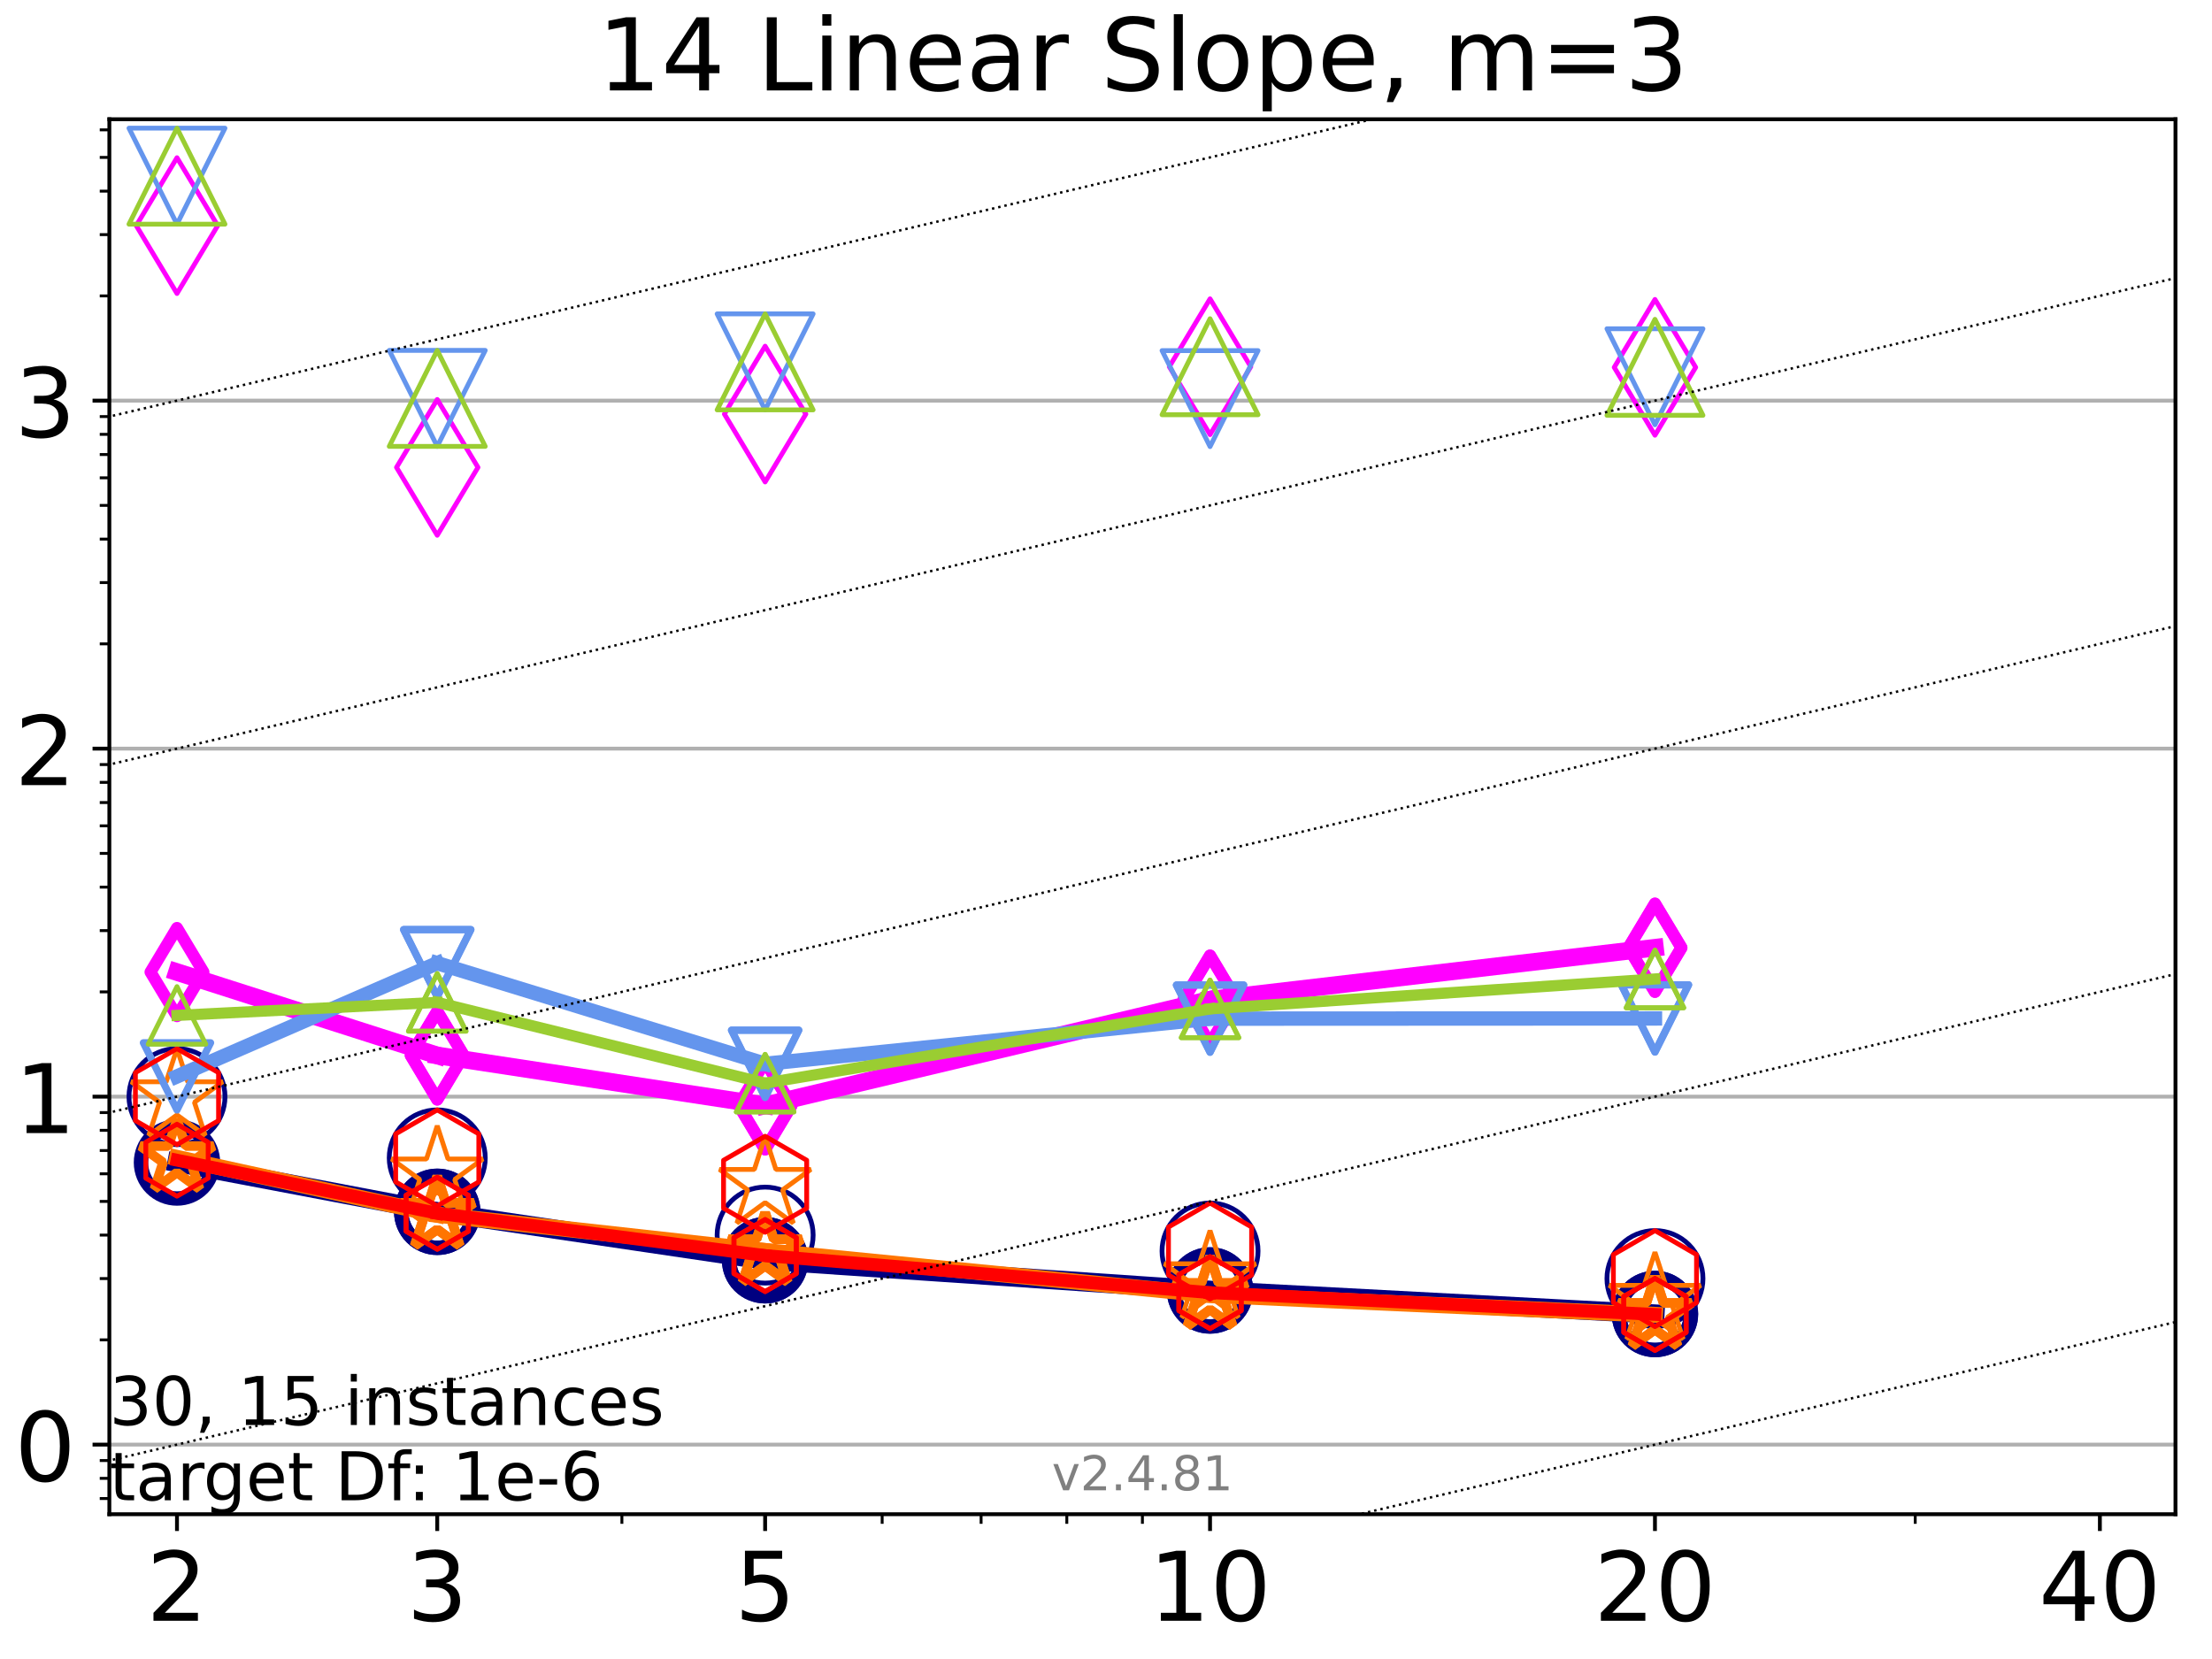 <?xml version="1.0" encoding="utf-8" standalone="no"?>
<!DOCTYPE svg PUBLIC "-//W3C//DTD SVG 1.1//EN"
  "http://www.w3.org/Graphics/SVG/1.1/DTD/svg11.dtd">
<!-- Created with matplotlib (https://matplotlib.org/) -->
<svg height="345.6pt" version="1.1" viewBox="0 0 460.8 345.6" width="460.8pt" xmlns="http://www.w3.org/2000/svg" xmlns:xlink="http://www.w3.org/1999/xlink">
 <defs>
  <style type="text/css">*{stroke-linecap:butt;stroke-linejoin:round;}</style>
 </defs>
 <g id="figure_1">
  <g id="patch_1">
   <path d="M 0 345.6 
L 460.8 345.6 
L 460.8 0 
L 0 0 
z
" style="fill:#ffffff;"/>
  </g>
  <g id="axes_1">
   <g id="patch_2">
    <path d="M 22.78 315.44 
L 453.192 315.44 
L 453.192 24.84 
L 22.78 24.84 
z
" style="fill:#ffffff;"/>
   </g>
   <g id="matplotlib.axis_1">
    <g id="xtick_1">
     <g id="line2d_1">
      <defs>
       <path d="M 0 0 
L 0 3.5 
" id="m58d5a65398" style="stroke:#000000;stroke-width:0.8;"/>
      </defs>
      <g>
       <use style="stroke:#000000;stroke-width:0.8;" x="36.868" xlink:href="#m58d5a65398" y="315.44"/>
      </g>
     </g>
     <g id="text_1">
      <!-- 2 -->
      <g transform="translate(30.506 337.637)scale(0.2 -0.2)">
       <defs>
        <path d="M 19.188 8.297 
L 53.609 8.297 
L 53.609 0 
L 7.328 0 
L 7.328 8.297 
Q 12.938 14.109 22.625 23.891 
Q 32.328 33.688 34.812 36.531 
Q 39.547 41.844 41.422 45.531 
Q 43.312 49.219 43.312 52.781 
Q 43.312 58.594 39.234 62.25 
Q 35.156 65.922 28.609 65.922 
Q 23.969 65.922 18.812 64.312 
Q 13.672 62.703 7.812 59.422 
L 7.812 69.391 
Q 13.766 71.781 18.938 73 
Q 24.125 74.219 28.422 74.219 
Q 39.75 74.219 46.484 68.547 
Q 53.219 62.891 53.219 53.422 
Q 53.219 48.922 51.531 44.891 
Q 49.859 40.875 45.406 35.406 
Q 44.188 33.984 37.641 27.219 
Q 31.109 20.453 19.188 8.297 
z
" id="DejaVuSans-50"/>
       </defs>
       <use xlink:href="#DejaVuSans-50"/>
      </g>
     </g>
    </g>
    <g id="xtick_2">
     <g id="line2d_2">
      <g>
       <use style="stroke:#000000;stroke-width:0.8;" x="91.085" xlink:href="#m58d5a65398" y="315.44"/>
      </g>
     </g>
     <g id="text_2">
      <!-- 3 -->
      <g transform="translate(84.723 337.637)scale(0.2 -0.2)">
       <defs>
        <path d="M 40.578 39.312 
Q 47.656 37.797 51.625 33 
Q 55.609 28.219 55.609 21.188 
Q 55.609 10.406 48.188 4.484 
Q 40.766 -1.422 27.094 -1.422 
Q 22.516 -1.422 17.656 -0.516 
Q 12.797 0.391 7.625 2.203 
L 7.625 11.719 
Q 11.719 9.328 16.594 8.109 
Q 21.484 6.891 26.812 6.891 
Q 36.078 6.891 40.938 10.547 
Q 45.797 14.203 45.797 21.188 
Q 45.797 27.641 41.281 31.266 
Q 36.766 34.906 28.719 34.906 
L 20.219 34.906 
L 20.219 43.016 
L 29.109 43.016 
Q 36.375 43.016 40.234 45.922 
Q 44.094 48.828 44.094 54.297 
Q 44.094 59.906 40.109 62.906 
Q 36.141 65.922 28.719 65.922 
Q 24.656 65.922 20.016 65.031 
Q 15.375 64.156 9.812 62.312 
L 9.812 71.094 
Q 15.438 72.656 20.344 73.438 
Q 25.25 74.219 29.594 74.219 
Q 40.828 74.219 47.359 69.109 
Q 53.906 64.016 53.906 55.328 
Q 53.906 49.266 50.438 45.094 
Q 46.969 40.922 40.578 39.312 
z
" id="DejaVuSans-51"/>
       </defs>
       <use xlink:href="#DejaVuSans-51"/>
      </g>
     </g>
    </g>
    <g id="xtick_3">
     <g id="line2d_3">
      <g>
       <use style="stroke:#000000;stroke-width:0.8;" x="159.39" xlink:href="#m58d5a65398" y="315.44"/>
      </g>
     </g>
     <g id="text_3">
      <!-- 5 -->
      <g transform="translate(153.028 337.637)scale(0.2 -0.2)">
       <defs>
        <path d="M 10.797 72.906 
L 49.516 72.906 
L 49.516 64.594 
L 19.828 64.594 
L 19.828 46.734 
Q 21.969 47.469 24.109 47.828 
Q 26.266 48.188 28.422 48.188 
Q 40.625 48.188 47.75 41.5 
Q 54.891 34.812 54.891 23.391 
Q 54.891 11.625 47.562 5.094 
Q 40.234 -1.422 26.906 -1.422 
Q 22.312 -1.422 17.547 -0.641 
Q 12.797 0.141 7.719 1.703 
L 7.719 11.625 
Q 12.109 9.234 16.797 8.062 
Q 21.484 6.891 26.703 6.891 
Q 35.156 6.891 40.078 11.328 
Q 45.016 15.766 45.016 23.391 
Q 45.016 31 40.078 35.438 
Q 35.156 39.891 26.703 39.891 
Q 22.75 39.891 18.812 39.016 
Q 14.891 38.141 10.797 36.281 
z
" id="DejaVuSans-53"/>
       </defs>
       <use xlink:href="#DejaVuSans-53"/>
      </g>
     </g>
    </g>
    <g id="xtick_4">
     <g id="line2d_4">
      <g>
       <use style="stroke:#000000;stroke-width:0.8;" x="252.074" xlink:href="#m58d5a65398" y="315.44"/>
      </g>
     </g>
     <g id="text_4">
      <!-- 10 -->
      <g transform="translate(239.349 337.637)scale(0.2 -0.2)">
       <defs>
        <path d="M 12.406 8.297 
L 28.516 8.297 
L 28.516 63.922 
L 10.984 60.406 
L 10.984 69.391 
L 28.422 72.906 
L 38.281 72.906 
L 38.281 8.297 
L 54.391 8.297 
L 54.391 0 
L 12.406 0 
z
" id="DejaVuSans-49"/>
        <path d="M 31.781 66.406 
Q 24.172 66.406 20.328 58.906 
Q 16.5 51.422 16.5 36.375 
Q 16.5 21.391 20.328 13.891 
Q 24.172 6.391 31.781 6.391 
Q 39.453 6.391 43.281 13.891 
Q 47.125 21.391 47.125 36.375 
Q 47.125 51.422 43.281 58.906 
Q 39.453 66.406 31.781 66.406 
z
M 31.781 74.219 
Q 44.047 74.219 50.516 64.516 
Q 56.984 54.828 56.984 36.375 
Q 56.984 17.969 50.516 8.266 
Q 44.047 -1.422 31.781 -1.422 
Q 19.531 -1.422 13.062 8.266 
Q 6.594 17.969 6.594 36.375 
Q 6.594 54.828 13.062 64.516 
Q 19.531 74.219 31.781 74.219 
z
" id="DejaVuSans-48"/>
       </defs>
       <use xlink:href="#DejaVuSans-49"/>
       <use x="63.623" xlink:href="#DejaVuSans-48"/>
      </g>
     </g>
    </g>
    <g id="xtick_5">
     <g id="line2d_5">
      <g>
       <use style="stroke:#000000;stroke-width:0.8;" x="344.758" xlink:href="#m58d5a65398" y="315.44"/>
      </g>
     </g>
     <g id="text_5">
      <!-- 20 -->
      <g transform="translate(332.033 337.637)scale(0.2 -0.2)">
       <use xlink:href="#DejaVuSans-50"/>
       <use x="63.623" xlink:href="#DejaVuSans-48"/>
      </g>
     </g>
    </g>
    <g id="xtick_6">
     <g id="line2d_6">
      <g>
       <use style="stroke:#000000;stroke-width:0.8;" x="437.443" xlink:href="#m58d5a65398" y="315.44"/>
      </g>
     </g>
     <g id="text_6">
      <!-- 40 -->
      <g transform="translate(424.718 337.637)scale(0.2 -0.2)">
       <defs>
        <path d="M 37.797 64.312 
L 12.891 25.391 
L 37.797 25.391 
z
M 35.203 72.906 
L 47.609 72.906 
L 47.609 25.391 
L 58.016 25.391 
L 58.016 17.188 
L 47.609 17.188 
L 47.609 0 
L 37.797 0 
L 37.797 17.188 
L 4.891 17.188 
L 4.891 26.703 
z
" id="DejaVuSans-52"/>
       </defs>
       <use xlink:href="#DejaVuSans-52"/>
       <use x="63.623" xlink:href="#DejaVuSans-48"/>
      </g>
     </g>
    </g>
    <g id="xtick_7">
     <g id="line2d_7">
      <defs>
       <path d="M 0 0 
L 0 2 
" id="m2e1a6cd69a" style="stroke:#000000;stroke-width:0.6;"/>
      </defs>
      <g>
       <use style="stroke:#000000;stroke-width:0.6;" x="129.552" xlink:href="#m2e1a6cd69a" y="315.44"/>
      </g>
     </g>
    </g>
    <g id="xtick_8">
     <g id="line2d_8">
      <g>
       <use style="stroke:#000000;stroke-width:0.6;" x="183.769" xlink:href="#m2e1a6cd69a" y="315.44"/>
      </g>
     </g>
    </g>
    <g id="xtick_9">
     <g id="line2d_9">
      <g>
       <use style="stroke:#000000;stroke-width:0.6;" x="204.381" xlink:href="#m2e1a6cd69a" y="315.44"/>
      </g>
     </g>
    </g>
    <g id="xtick_10">
     <g id="line2d_10">
      <g>
       <use style="stroke:#000000;stroke-width:0.6;" x="222.237" xlink:href="#m2e1a6cd69a" y="315.44"/>
      </g>
     </g>
    </g>
    <g id="xtick_11">
     <g id="line2d_11">
      <g>
       <use style="stroke:#000000;stroke-width:0.6;" x="237.986" xlink:href="#m2e1a6cd69a" y="315.44"/>
      </g>
     </g>
    </g>
    <g id="xtick_12">
     <g id="line2d_12">
      <g>
       <use style="stroke:#000000;stroke-width:0.6;" x="398.975" xlink:href="#m2e1a6cd69a" y="315.44"/>
      </g>
     </g>
    </g>
   </g>
   <g id="matplotlib.axis_2">
    <g id="ytick_1">
     <g id="line2d_13">
      <path clip-path="url(#p4807fd99cc)" d="M 22.78 300.941 
L 453.192 300.941 
" style="fill:none;stroke:#b0b0b0;stroke-linecap:square;stroke-width:0.8;"/>
     </g>
     <g id="line2d_14">
      <defs>
       <path d="M 0 0 
L -3.5 0 
" id="m82a786c280" style="stroke:#000000;stroke-width:0.8;"/>
      </defs>
      <g>
       <use style="stroke:#000000;stroke-width:0.8;" x="22.78" xlink:href="#m82a786c280" y="300.941"/>
      </g>
     </g>
     <g id="text_7">
      <!-- 0 -->
      <g transform="translate(3.055 308.54)scale(0.2 -0.2)">
       <use xlink:href="#DejaVuSans-48"/>
      </g>
     </g>
    </g>
    <g id="ytick_2">
     <g id="line2d_15">
      <path clip-path="url(#p4807fd99cc)" d="M 22.78 228.448 
L 453.192 228.448 
" style="fill:none;stroke:#b0b0b0;stroke-linecap:square;stroke-width:0.8;"/>
     </g>
     <g id="line2d_16">
      <g>
       <use style="stroke:#000000;stroke-width:0.8;" x="22.78" xlink:href="#m82a786c280" y="228.448"/>
      </g>
     </g>
     <g id="text_8">
      <!-- 1 -->
      <g transform="translate(3.055 236.046)scale(0.2 -0.2)">
       <use xlink:href="#DejaVuSans-49"/>
      </g>
     </g>
    </g>
    <g id="ytick_3">
     <g id="line2d_17">
      <path clip-path="url(#p4807fd99cc)" d="M 22.78 155.954 
L 453.192 155.954 
" style="fill:none;stroke:#b0b0b0;stroke-linecap:square;stroke-width:0.8;"/>
     </g>
     <g id="line2d_18">
      <g>
       <use style="stroke:#000000;stroke-width:0.8;" x="22.78" xlink:href="#m82a786c280" y="155.954"/>
      </g>
     </g>
     <g id="text_9">
      <!-- 2 -->
      <g transform="translate(3.055 163.553)scale(0.2 -0.2)">
       <use xlink:href="#DejaVuSans-50"/>
      </g>
     </g>
    </g>
    <g id="ytick_4">
     <g id="line2d_19">
      <path clip-path="url(#p4807fd99cc)" d="M 22.78 83.461 
L 453.192 83.461 
" style="fill:none;stroke:#b0b0b0;stroke-linecap:square;stroke-width:0.8;"/>
     </g>
     <g id="line2d_20">
      <g>
       <use style="stroke:#000000;stroke-width:0.8;" x="22.78" xlink:href="#m82a786c280" y="83.461"/>
      </g>
     </g>
     <g id="text_10">
      <!-- 3 -->
      <g transform="translate(3.055 91.059)scale(0.2 -0.2)">
       <use xlink:href="#DejaVuSans-51"/>
      </g>
     </g>
    </g>
    <g id="ytick_5">
     <g id="line2d_21">
      <defs>
       <path d="M 0 0 
L -2 0 
" id="md94bca7beb" style="stroke:#000000;stroke-width:0.6;"/>
      </defs>
      <g>
       <use style="stroke:#000000;stroke-width:0.6;" x="22.78" xlink:href="#md94bca7beb" y="312.171"/>
      </g>
     </g>
    </g>
    <g id="ytick_6">
     <g id="line2d_22">
      <g>
       <use style="stroke:#000000;stroke-width:0.6;" x="22.78" xlink:href="#md94bca7beb" y="307.967"/>
      </g>
     </g>
    </g>
    <g id="ytick_7">
     <g id="line2d_23">
      <g>
       <use style="stroke:#000000;stroke-width:0.6;" x="22.78" xlink:href="#md94bca7beb" y="304.258"/>
      </g>
     </g>
    </g>
    <g id="ytick_8">
     <g id="line2d_24">
      <g>
       <use style="stroke:#000000;stroke-width:0.6;" x="22.78" xlink:href="#md94bca7beb" y="279.119"/>
      </g>
     </g>
    </g>
    <g id="ytick_9">
     <g id="line2d_25">
      <g>
       <use style="stroke:#000000;stroke-width:0.6;" x="22.78" xlink:href="#md94bca7beb" y="266.353"/>
      </g>
     </g>
    </g>
    <g id="ytick_10">
     <g id="line2d_26">
      <g>
       <use style="stroke:#000000;stroke-width:0.6;" x="22.78" xlink:href="#md94bca7beb" y="257.296"/>
      </g>
     </g>
    </g>
    <g id="ytick_11">
     <g id="line2d_27">
      <g>
       <use style="stroke:#000000;stroke-width:0.6;" x="22.78" xlink:href="#md94bca7beb" y="250.271"/>
      </g>
     </g>
    </g>
    <g id="ytick_12">
     <g id="line2d_28">
      <g>
       <use style="stroke:#000000;stroke-width:0.6;" x="22.78" xlink:href="#md94bca7beb" y="244.53"/>
      </g>
     </g>
    </g>
    <g id="ytick_13">
     <g id="line2d_29">
      <g>
       <use style="stroke:#000000;stroke-width:0.6;" x="22.78" xlink:href="#md94bca7beb" y="239.677"/>
      </g>
     </g>
    </g>
    <g id="ytick_14">
     <g id="line2d_30">
      <g>
       <use style="stroke:#000000;stroke-width:0.6;" x="22.78" xlink:href="#md94bca7beb" y="235.473"/>
      </g>
     </g>
    </g>
    <g id="ytick_15">
     <g id="line2d_31">
      <g>
       <use style="stroke:#000000;stroke-width:0.6;" x="22.78" xlink:href="#md94bca7beb" y="231.765"/>
      </g>
     </g>
    </g>
    <g id="ytick_16">
     <g id="line2d_32">
      <g>
       <use style="stroke:#000000;stroke-width:0.6;" x="22.78" xlink:href="#md94bca7beb" y="206.625"/>
      </g>
     </g>
    </g>
    <g id="ytick_17">
     <g id="line2d_33">
      <g>
       <use style="stroke:#000000;stroke-width:0.6;" x="22.78" xlink:href="#md94bca7beb" y="193.86"/>
      </g>
     </g>
    </g>
    <g id="ytick_18">
     <g id="line2d_34">
      <g>
       <use style="stroke:#000000;stroke-width:0.6;" x="22.78" xlink:href="#md94bca7beb" y="184.802"/>
      </g>
     </g>
    </g>
    <g id="ytick_19">
     <g id="line2d_35">
      <g>
       <use style="stroke:#000000;stroke-width:0.6;" x="22.78" xlink:href="#md94bca7beb" y="177.777"/>
      </g>
     </g>
    </g>
    <g id="ytick_20">
     <g id="line2d_36">
      <g>
       <use style="stroke:#000000;stroke-width:0.6;" x="22.78" xlink:href="#md94bca7beb" y="172.037"/>
      </g>
     </g>
    </g>
    <g id="ytick_21">
     <g id="line2d_37">
      <g>
       <use style="stroke:#000000;stroke-width:0.6;" x="22.78" xlink:href="#md94bca7beb" y="167.184"/>
      </g>
     </g>
    </g>
    <g id="ytick_22">
     <g id="line2d_38">
      <g>
       <use style="stroke:#000000;stroke-width:0.6;" x="22.78" xlink:href="#md94bca7beb" y="162.98"/>
      </g>
     </g>
    </g>
    <g id="ytick_23">
     <g id="line2d_39">
      <g>
       <use style="stroke:#000000;stroke-width:0.6;" x="22.78" xlink:href="#md94bca7beb" y="159.271"/>
      </g>
     </g>
    </g>
    <g id="ytick_24">
     <g id="line2d_40">
      <g>
       <use style="stroke:#000000;stroke-width:0.6;" x="22.78" xlink:href="#md94bca7beb" y="134.132"/>
      </g>
     </g>
    </g>
    <g id="ytick_25">
     <g id="line2d_41">
      <g>
       <use style="stroke:#000000;stroke-width:0.6;" x="22.78" xlink:href="#md94bca7beb" y="121.366"/>
      </g>
     </g>
    </g>
    <g id="ytick_26">
     <g id="line2d_42">
      <g>
       <use style="stroke:#000000;stroke-width:0.6;" x="22.78" xlink:href="#md94bca7beb" y="112.309"/>
      </g>
     </g>
    </g>
    <g id="ytick_27">
     <g id="line2d_43">
      <g>
       <use style="stroke:#000000;stroke-width:0.6;" x="22.78" xlink:href="#md94bca7beb" y="105.284"/>
      </g>
     </g>
    </g>
    <g id="ytick_28">
     <g id="line2d_44">
      <g>
       <use style="stroke:#000000;stroke-width:0.6;" x="22.78" xlink:href="#md94bca7beb" y="99.543"/>
      </g>
     </g>
    </g>
    <g id="ytick_29">
     <g id="line2d_45">
      <g>
       <use style="stroke:#000000;stroke-width:0.6;" x="22.78" xlink:href="#md94bca7beb" y="94.69"/>
      </g>
     </g>
    </g>
    <g id="ytick_30">
     <g id="line2d_46">
      <g>
       <use style="stroke:#000000;stroke-width:0.6;" x="22.78" xlink:href="#md94bca7beb" y="90.486"/>
      </g>
     </g>
    </g>
    <g id="ytick_31">
     <g id="line2d_47">
      <g>
       <use style="stroke:#000000;stroke-width:0.6;" x="22.78" xlink:href="#md94bca7beb" y="86.778"/>
      </g>
     </g>
    </g>
    <g id="ytick_32">
     <g id="line2d_48">
      <g>
       <use style="stroke:#000000;stroke-width:0.6;" x="22.78" xlink:href="#md94bca7beb" y="61.638"/>
      </g>
     </g>
    </g>
    <g id="ytick_33">
     <g id="line2d_49">
      <g>
       <use style="stroke:#000000;stroke-width:0.6;" x="22.78" xlink:href="#md94bca7beb" y="48.873"/>
      </g>
     </g>
    </g>
    <g id="ytick_34">
     <g id="line2d_50">
      <g>
       <use style="stroke:#000000;stroke-width:0.6;" x="22.78" xlink:href="#md94bca7beb" y="39.815"/>
      </g>
     </g>
    </g>
    <g id="ytick_35">
     <g id="line2d_51">
      <g>
       <use style="stroke:#000000;stroke-width:0.6;" x="22.78" xlink:href="#md94bca7beb" y="32.79"/>
      </g>
     </g>
    </g>
    <g id="ytick_36">
     <g id="line2d_52">
      <g>
       <use style="stroke:#000000;stroke-width:0.6;" x="22.78" xlink:href="#md94bca7beb" y="27.05"/>
      </g>
     </g>
    </g>
   </g>
   <g id="line2d_53">
    <path clip-path="url(#p4807fd99cc)" d="M 36.868 242.172 
L 91.085 252.443 
" style="fill:none;stroke:#000080;stroke-linecap:square;stroke-width:4;"/>
    <defs>
     <path d="M 0 7.5 
C 1.989 7.5 3.897 6.71 5.303 5.303 
C 6.71 3.897 7.5 1.989 7.5 0 
C 7.5 -1.989 6.71 -3.897 5.303 -5.303 
C 3.897 -6.71 1.989 -7.5 0 -7.5 
C -1.989 -7.5 -3.897 -6.71 -5.303 -5.303 
C -6.71 -3.897 -7.5 -1.989 -7.5 0 
C -7.5 1.989 -6.71 3.897 -5.303 5.303 
C -3.897 6.71 -1.989 7.5 0 7.5 
z
" id="m60d960dc43" style="stroke:#000080;stroke-width:3;"/>
    </defs>
    <g clip-path="url(#p4807fd99cc)">
     <use style="fill-opacity:0;stroke:#000080;stroke-width:3;" x="36.868" xlink:href="#m60d960dc43" y="242.172"/>
     <use style="fill-opacity:0;stroke:#000080;stroke-width:3;" x="91.085" xlink:href="#m60d960dc43" y="252.443"/>
    </g>
   </g>
   <g id="line2d_54">
    <path clip-path="url(#p4807fd99cc)" d="M 91.085 252.443 
L 159.39 262.536 
" style="fill:none;stroke:#000080;stroke-linecap:square;stroke-width:4;"/>
    <g clip-path="url(#p4807fd99cc)">
     <use style="fill-opacity:0;stroke:#000080;stroke-width:3;" x="91.085" xlink:href="#m60d960dc43" y="252.443"/>
     <use style="fill-opacity:0;stroke:#000080;stroke-width:3;" x="159.39" xlink:href="#m60d960dc43" y="262.536"/>
    </g>
   </g>
   <g id="line2d_55">
    <path clip-path="url(#p4807fd99cc)" d="M 159.39 262.536 
L 252.074 268.827 
" style="fill:none;stroke:#000080;stroke-linecap:square;stroke-width:4;"/>
    <g clip-path="url(#p4807fd99cc)">
     <use style="fill-opacity:0;stroke:#000080;stroke-width:3;" x="159.39" xlink:href="#m60d960dc43" y="262.536"/>
     <use style="fill-opacity:0;stroke:#000080;stroke-width:3;" x="252.074" xlink:href="#m60d960dc43" y="268.827"/>
    </g>
   </g>
   <g id="line2d_56">
    <path clip-path="url(#p4807fd99cc)" d="M 252.074 268.827 
L 344.758 273.73 
" style="fill:none;stroke:#000080;stroke-linecap:square;stroke-width:4;"/>
    <g clip-path="url(#p4807fd99cc)">
     <use style="fill-opacity:0;stroke:#000080;stroke-width:3;" x="252.074" xlink:href="#m60d960dc43" y="268.827"/>
     <use style="fill-opacity:0;stroke:#000080;stroke-width:3;" x="344.758" xlink:href="#m60d960dc43" y="273.73"/>
    </g>
   </g>
   <g id="line2d_57">
    <path clip-path="url(#p4807fd99cc)" d="M 344.758 273.73 
" style="fill:none;stroke:#000080;stroke-linecap:square;stroke-width:4;"/>
    <g clip-path="url(#p4807fd99cc)">
     <use style="fill-opacity:0;stroke:#000080;stroke-width:3;" x="344.758" xlink:href="#m60d960dc43" y="273.73"/>
    </g>
   </g>
   <g id="line2d_58"/>
   <g id="line2d_59">
    <defs>
     <path d="M 0 10 
C 2.652 10 5.196 8.946 7.071 7.071 
C 8.946 5.196 10 2.652 10 0 
C 10 -2.652 8.946 -5.196 7.071 -7.071 
C 5.196 -8.946 2.652 -10 0 -10 
C -2.652 -10 -5.196 -8.946 -7.071 -7.071 
C -8.946 -5.196 -10 -2.652 -10 0 
C -10 2.652 -8.946 5.196 -7.071 7.071 
C -5.196 8.946 -2.652 10 0 10 
z
" id="m030717594a" style="stroke:#000080;"/>
    </defs>
    <g clip-path="url(#p4807fd99cc)">
     <use style="fill-opacity:0;stroke:#000080;" x="36.868" xlink:href="#m030717594a" y="228.448"/>
     <use style="fill-opacity:0;stroke:#000080;" x="91.085" xlink:href="#m030717594a" y="241.213"/>
     <use style="fill-opacity:0;stroke:#000080;" x="159.39" xlink:href="#m030717594a" y="257.296"/>
     <use style="fill-opacity:0;stroke:#000080;" x="252.074" xlink:href="#m030717594a" y="260.613"/>
     <use style="fill-opacity:0;stroke:#000080;" x="344.758" xlink:href="#m030717594a" y="266.353"/>
    </g>
   </g>
   <g id="line2d_60">
    <path clip-path="url(#p4807fd99cc)" d="M 36.868 202.5 
L 91.085 219.866 
" style="fill:none;stroke:#ff00ff;stroke-linecap:square;stroke-width:3.667;"/>
    <defs>
     <path d="M -0 9.192 
L 5.515 0 
L 0 -9.192 
L -5.515 -0 
z
" id="m9ff346a483" style="stroke:#ff00ff;stroke-linejoin:miter;stroke-width:2.5;"/>
    </defs>
    <g clip-path="url(#p4807fd99cc)">
     <use style="fill-opacity:0;stroke:#ff00ff;stroke-linejoin:miter;stroke-width:2.5;" x="36.868" xlink:href="#m9ff346a483" y="202.5"/>
     <use style="fill-opacity:0;stroke:#ff00ff;stroke-linejoin:miter;stroke-width:2.5;" x="91.085" xlink:href="#m9ff346a483" y="219.866"/>
    </g>
   </g>
   <g id="line2d_61">
    <path clip-path="url(#p4807fd99cc)" d="M 91.085 219.866 
L 159.39 230.262 
" style="fill:none;stroke:#ff00ff;stroke-linecap:square;stroke-width:3.667;"/>
    <g clip-path="url(#p4807fd99cc)">
     <use style="fill-opacity:0;stroke:#ff00ff;stroke-linejoin:miter;stroke-width:2.5;" x="91.085" xlink:href="#m9ff346a483" y="219.866"/>
     <use style="fill-opacity:0;stroke:#ff00ff;stroke-linejoin:miter;stroke-width:2.5;" x="159.39" xlink:href="#m9ff346a483" y="230.262"/>
    </g>
   </g>
   <g id="line2d_62">
    <path clip-path="url(#p4807fd99cc)" d="M 159.39 230.262 
L 252.074 208.251 
" style="fill:none;stroke:#ff00ff;stroke-linecap:square;stroke-width:3.667;"/>
    <g clip-path="url(#p4807fd99cc)">
     <use style="fill-opacity:0;stroke:#ff00ff;stroke-linejoin:miter;stroke-width:2.5;" x="159.39" xlink:href="#m9ff346a483" y="230.262"/>
     <use style="fill-opacity:0;stroke:#ff00ff;stroke-linejoin:miter;stroke-width:2.5;" x="252.074" xlink:href="#m9ff346a483" y="208.251"/>
    </g>
   </g>
   <g id="line2d_63">
    <path clip-path="url(#p4807fd99cc)" d="M 252.074 208.251 
L 344.758 197.43 
" style="fill:none;stroke:#ff00ff;stroke-linecap:square;stroke-width:3.667;"/>
    <g clip-path="url(#p4807fd99cc)">
     <use style="fill-opacity:0;stroke:#ff00ff;stroke-linejoin:miter;stroke-width:2.5;" x="252.074" xlink:href="#m9ff346a483" y="208.251"/>
     <use style="fill-opacity:0;stroke:#ff00ff;stroke-linejoin:miter;stroke-width:2.5;" x="344.758" xlink:href="#m9ff346a483" y="197.43"/>
    </g>
   </g>
   <g id="line2d_64">
    <path clip-path="url(#p4807fd99cc)" d="M 344.758 197.43 
" style="fill:none;stroke:#ff00ff;stroke-linecap:square;stroke-width:3.667;"/>
    <g clip-path="url(#p4807fd99cc)">
     <use style="fill-opacity:0;stroke:#ff00ff;stroke-linejoin:miter;stroke-width:2.5;" x="344.758" xlink:href="#m9ff346a483" y="197.43"/>
    </g>
   </g>
   <g id="line2d_65"/>
   <g id="line2d_66">
    <defs>
     <path d="M -0 14.142 
L 8.485 0 
L -0 -14.142 
L -8.485 -0 
z
" id="mcb0ffc7983" style="stroke:#ff00ff;stroke-linejoin:miter;"/>
    </defs>
    <g clip-path="url(#p4807fd99cc)">
     <use style="fill-opacity:0;stroke:#ff00ff;stroke-linejoin:miter;" x="36.868" xlink:href="#mcb0ffc7983" y="46.998"/>
     <use style="fill-opacity:0;stroke:#ff00ff;stroke-linejoin:miter;" x="91.085" xlink:href="#mcb0ffc7983" y="97.364"/>
     <use style="fill-opacity:0;stroke:#ff00ff;stroke-linejoin:miter;" x="159.39" xlink:href="#mcb0ffc7983" y="86.258"/>
     <use style="fill-opacity:0;stroke:#ff00ff;stroke-linejoin:miter;" x="252.074" xlink:href="#mcb0ffc7983" y="76.395"/>
     <use style="fill-opacity:0;stroke:#ff00ff;stroke-linejoin:miter;" x="344.758" xlink:href="#mcb0ffc7983" y="76.522"/>
    </g>
   </g>
   <g id="line2d_67">
    <path clip-path="url(#p4807fd99cc)" d="M 36.868 241.213 
L 91.085 253.048 
" style="fill:none;stroke:#ff7500;stroke-linecap:square;stroke-width:3.333;"/>
    <defs>
     <path d="M 0 -8 
L -1.796 -2.472 
L -7.608 -2.472 
L -2.906 0.944 
L -4.702 6.472 
L -0 3.056 
L 4.702 6.472 
L 2.906 0.944 
L 7.608 -2.472 
L 1.796 -2.472 
z
" id="m0d81ec4752" style="stroke:#ff7500;stroke-linejoin:bevel;stroke-width:2;"/>
    </defs>
    <g clip-path="url(#p4807fd99cc)">
     <use style="fill-opacity:0;stroke:#ff7500;stroke-linejoin:bevel;stroke-width:2;" x="36.868" xlink:href="#m0d81ec4752" y="241.213"/>
     <use style="fill-opacity:0;stroke:#ff7500;stroke-linejoin:bevel;stroke-width:2;" x="91.085" xlink:href="#m0d81ec4752" y="253.048"/>
    </g>
   </g>
   <g id="line2d_68">
    <path clip-path="url(#p4807fd99cc)" d="M 91.085 253.048 
L 159.39 260.613 
" style="fill:none;stroke:#ff7500;stroke-linecap:square;stroke-width:3.333;"/>
    <g clip-path="url(#p4807fd99cc)">
     <use style="fill-opacity:0;stroke:#ff7500;stroke-linejoin:bevel;stroke-width:2;" x="91.085" xlink:href="#m0d81ec4752" y="253.048"/>
     <use style="fill-opacity:0;stroke:#ff7500;stroke-linejoin:bevel;stroke-width:2;" x="159.39" xlink:href="#m0d81ec4752" y="260.613"/>
    </g>
   </g>
   <g id="line2d_69">
    <path clip-path="url(#p4807fd99cc)" d="M 159.39 260.613 
L 252.074 269.748 
" style="fill:none;stroke:#ff7500;stroke-linecap:square;stroke-width:3.333;"/>
    <g clip-path="url(#p4807fd99cc)">
     <use style="fill-opacity:0;stroke:#ff7500;stroke-linejoin:bevel;stroke-width:2;" x="159.39" xlink:href="#m0d81ec4752" y="260.613"/>
     <use style="fill-opacity:0;stroke:#ff7500;stroke-linejoin:bevel;stroke-width:2;" x="252.074" xlink:href="#m0d81ec4752" y="269.748"/>
    </g>
   </g>
   <g id="line2d_70">
    <path clip-path="url(#p4807fd99cc)" d="M 252.074 269.748 
L 344.758 273.908 
" style="fill:none;stroke:#ff7500;stroke-linecap:square;stroke-width:3.333;"/>
    <g clip-path="url(#p4807fd99cc)">
     <use style="fill-opacity:0;stroke:#ff7500;stroke-linejoin:bevel;stroke-width:2;" x="252.074" xlink:href="#m0d81ec4752" y="269.748"/>
     <use style="fill-opacity:0;stroke:#ff7500;stroke-linejoin:bevel;stroke-width:2;" x="344.758" xlink:href="#m0d81ec4752" y="273.908"/>
    </g>
   </g>
   <g id="line2d_71">
    <path clip-path="url(#p4807fd99cc)" d="M 344.758 273.908 
" style="fill:none;stroke:#ff7500;stroke-linecap:square;stroke-width:3.333;"/>
    <g clip-path="url(#p4807fd99cc)">
     <use style="fill-opacity:0;stroke:#ff7500;stroke-linejoin:bevel;stroke-width:2;" x="344.758" xlink:href="#m0d81ec4752" y="273.908"/>
    </g>
   </g>
   <g id="line2d_72"/>
   <g id="line2d_73">
    <defs>
     <path d="M 0 -10 
L -2.245 -3.09 
L -9.511 -3.09 
L -3.633 1.18 
L -5.878 8.09 
L -0 3.82 
L 5.878 8.09 
L 3.633 1.18 
L 9.511 -3.09 
L 2.245 -3.09 
z
" id="m3d7e76e461" style="stroke:#ff7500;stroke-linejoin:bevel;"/>
    </defs>
    <g clip-path="url(#p4807fd99cc)">
     <use style="fill-opacity:0;stroke:#ff7500;stroke-linejoin:bevel;" x="36.868" xlink:href="#m3d7e76e461" y="228.448"/>
     <use style="fill-opacity:0;stroke:#ff7500;stroke-linejoin:bevel;" x="91.085" xlink:href="#m3d7e76e461" y="244.53"/>
     <use style="fill-opacity:0;stroke:#ff7500;stroke-linejoin:bevel;" x="159.39" xlink:href="#m3d7e76e461" y="246.703"/>
     <use style="fill-opacity:0;stroke:#ff7500;stroke-linejoin:bevel;" x="252.074" xlink:href="#m3d7e76e461" y="266.353"/>
     <use style="fill-opacity:0;stroke:#ff7500;stroke-linejoin:bevel;" x="344.758" xlink:href="#m3d7e76e461" y="270.858"/>
    </g>
   </g>
   <g id="line2d_74">
    <path clip-path="url(#p4807fd99cc)" d="M 36.868 224.231 
L 91.085 200.653 
" style="fill:none;stroke:#6495ed;stroke-linecap:square;stroke-width:3;"/>
    <defs>
     <path d="M -0 7 
L 7 -7 
L -7 -7 
z
" id="mc29b42e61e" style="stroke:#6495ed;stroke-linejoin:miter;stroke-width:1.5;"/>
    </defs>
    <g clip-path="url(#p4807fd99cc)">
     <use style="fill-opacity:0;stroke:#6495ed;stroke-linejoin:miter;stroke-width:1.5;" x="36.868" xlink:href="#mc29b42e61e" y="224.231"/>
     <use style="fill-opacity:0;stroke:#6495ed;stroke-linejoin:miter;stroke-width:1.5;" x="91.085" xlink:href="#mc29b42e61e" y="200.653"/>
    </g>
   </g>
   <g id="line2d_75">
    <path clip-path="url(#p4807fd99cc)" d="M 91.085 200.653 
L 159.39 221.608 
" style="fill:none;stroke:#6495ed;stroke-linecap:square;stroke-width:3;"/>
    <g clip-path="url(#p4807fd99cc)">
     <use style="fill-opacity:0;stroke:#6495ed;stroke-linejoin:miter;stroke-width:1.5;" x="91.085" xlink:href="#mc29b42e61e" y="200.653"/>
     <use style="fill-opacity:0;stroke:#6495ed;stroke-linejoin:miter;stroke-width:1.5;" x="159.39" xlink:href="#mc29b42e61e" y="221.608"/>
    </g>
   </g>
   <g id="line2d_76">
    <path clip-path="url(#p4807fd99cc)" d="M 159.39 221.608 
L 252.074 212.202 
" style="fill:none;stroke:#6495ed;stroke-linecap:square;stroke-width:3;"/>
    <g clip-path="url(#p4807fd99cc)">
     <use style="fill-opacity:0;stroke:#6495ed;stroke-linejoin:miter;stroke-width:1.5;" x="159.39" xlink:href="#mc29b42e61e" y="221.608"/>
     <use style="fill-opacity:0;stroke:#6495ed;stroke-linejoin:miter;stroke-width:1.5;" x="252.074" xlink:href="#mc29b42e61e" y="212.202"/>
    </g>
   </g>
   <g id="line2d_77">
    <path clip-path="url(#p4807fd99cc)" d="M 252.074 212.202 
L 344.758 212.158 
" style="fill:none;stroke:#6495ed;stroke-linecap:square;stroke-width:3;"/>
    <g clip-path="url(#p4807fd99cc)">
     <use style="fill-opacity:0;stroke:#6495ed;stroke-linejoin:miter;stroke-width:1.5;" x="252.074" xlink:href="#mc29b42e61e" y="212.202"/>
     <use style="fill-opacity:0;stroke:#6495ed;stroke-linejoin:miter;stroke-width:1.5;" x="344.758" xlink:href="#mc29b42e61e" y="212.158"/>
    </g>
   </g>
   <g id="line2d_78">
    <path clip-path="url(#p4807fd99cc)" d="M 344.758 212.158 
" style="fill:none;stroke:#6495ed;stroke-linecap:square;stroke-width:3;"/>
    <g clip-path="url(#p4807fd99cc)">
     <use style="fill-opacity:0;stroke:#6495ed;stroke-linejoin:miter;stroke-width:1.5;" x="344.758" xlink:href="#mc29b42e61e" y="212.158"/>
    </g>
   </g>
   <g id="line2d_79"/>
   <g id="line2d_80">
    <defs>
     <path d="M -0 10 
L 10 -10 
L -10 -10 
z
" id="mcc7b05a5ad" style="stroke:#6495ed;stroke-linejoin:miter;"/>
    </defs>
    <g clip-path="url(#p4807fd99cc)">
     <use style="fill-opacity:0;stroke:#6495ed;stroke-linejoin:miter;" x="36.868" xlink:href="#mcc7b05a5ad" y="36.7"/>
     <use style="fill-opacity:0;stroke:#6495ed;stroke-linejoin:miter;" x="91.085" xlink:href="#mcc7b05a5ad" y="82.992"/>
     <use style="fill-opacity:0;stroke:#6495ed;stroke-linejoin:miter;" x="159.39" xlink:href="#mcc7b05a5ad" y="75.385"/>
     <use style="fill-opacity:0;stroke:#6495ed;stroke-linejoin:miter;" x="252.074" xlink:href="#mcc7b05a5ad" y="83.039"/>
     <use style="fill-opacity:0;stroke:#6495ed;stroke-linejoin:miter;" x="344.758" xlink:href="#mcc7b05a5ad" y="78.487"/>
    </g>
   </g>
   <g id="line2d_81">
    <path clip-path="url(#p4807fd99cc)" d="M 36.868 241.689 
L 91.085 252.744 
" style="fill:none;stroke:#ff0000;stroke-linecap:square;stroke-width:2.667;"/>
    <defs>
     <path d="M 0 -7.5 
L -6.495 -3.75 
L -6.495 3.75 
L -0 7.5 
L 6.495 3.75 
L 6.495 -3.75 
z
" id="mb485a76e3a" style="stroke:#ff0000;stroke-linejoin:miter;"/>
    </defs>
    <g clip-path="url(#p4807fd99cc)">
     <use style="fill-opacity:0;stroke:#ff0000;stroke-linejoin:miter;" x="36.868" xlink:href="#mb485a76e3a" y="241.689"/>
     <use style="fill-opacity:0;stroke:#ff0000;stroke-linejoin:miter;" x="91.085" xlink:href="#mb485a76e3a" y="252.744"/>
    </g>
   </g>
   <g id="line2d_82">
    <path clip-path="url(#p4807fd99cc)" d="M 91.085 252.744 
L 159.39 261.56 
" style="fill:none;stroke:#ff0000;stroke-linecap:square;stroke-width:2.667;"/>
    <g clip-path="url(#p4807fd99cc)">
     <use style="fill-opacity:0;stroke:#ff0000;stroke-linejoin:miter;" x="91.085" xlink:href="#mb485a76e3a" y="252.744"/>
     <use style="fill-opacity:0;stroke:#ff0000;stroke-linejoin:miter;" x="159.39" xlink:href="#mb485a76e3a" y="261.56"/>
    </g>
   </g>
   <g id="line2d_83">
    <path clip-path="url(#p4807fd99cc)" d="M 159.39 261.56 
L 252.074 269.284 
" style="fill:none;stroke:#ff0000;stroke-linecap:square;stroke-width:2.667;"/>
    <g clip-path="url(#p4807fd99cc)">
     <use style="fill-opacity:0;stroke:#ff0000;stroke-linejoin:miter;" x="159.39" xlink:href="#mb485a76e3a" y="261.56"/>
     <use style="fill-opacity:0;stroke:#ff0000;stroke-linejoin:miter;" x="252.074" xlink:href="#mb485a76e3a" y="269.284"/>
    </g>
   </g>
   <g id="line2d_84">
    <path clip-path="url(#p4807fd99cc)" d="M 252.074 269.284 
L 344.758 273.819 
" style="fill:none;stroke:#ff0000;stroke-linecap:square;stroke-width:2.667;"/>
    <g clip-path="url(#p4807fd99cc)">
     <use style="fill-opacity:0;stroke:#ff0000;stroke-linejoin:miter;" x="252.074" xlink:href="#mb485a76e3a" y="269.284"/>
     <use style="fill-opacity:0;stroke:#ff0000;stroke-linejoin:miter;" x="344.758" xlink:href="#mb485a76e3a" y="273.819"/>
    </g>
   </g>
   <g id="line2d_85">
    <path clip-path="url(#p4807fd99cc)" d="M 344.758 273.819 
" style="fill:none;stroke:#ff0000;stroke-linecap:square;stroke-width:2.667;"/>
    <g clip-path="url(#p4807fd99cc)">
     <use style="fill-opacity:0;stroke:#ff0000;stroke-linejoin:miter;" x="344.758" xlink:href="#mb485a76e3a" y="273.819"/>
    </g>
   </g>
   <g id="line2d_86"/>
   <g id="line2d_87">
    <defs>
     <path d="M 0 -10 
L -8.66 -5 
L -8.66 5 
L -0 10 
L 8.66 5 
L 8.66 -5 
z
" id="m2a43572da4" style="stroke:#ff0000;stroke-linejoin:miter;"/>
    </defs>
    <g clip-path="url(#p4807fd99cc)">
     <use style="fill-opacity:0;stroke:#ff0000;stroke-linejoin:miter;" x="36.868" xlink:href="#m2a43572da4" y="228.448"/>
     <use style="fill-opacity:0;stroke:#ff0000;stroke-linejoin:miter;" x="91.085" xlink:href="#m2a43572da4" y="241.213"/>
     <use style="fill-opacity:0;stroke:#ff0000;stroke-linejoin:miter;" x="159.39" xlink:href="#m2a43572da4" y="246.703"/>
     <use style="fill-opacity:0;stroke:#ff0000;stroke-linejoin:miter;" x="252.074" xlink:href="#m2a43572da4" y="260.613"/>
     <use style="fill-opacity:0;stroke:#ff0000;stroke-linejoin:miter;" x="344.758" xlink:href="#m2a43572da4" y="266.353"/>
    </g>
   </g>
   <g id="line2d_88">
    <path clip-path="url(#p4807fd99cc)" d="M 36.868 211.526 
L 91.085 208.816 
" style="fill:none;stroke:#9acd32;stroke-linecap:square;stroke-width:2.333;"/>
    <defs>
     <path d="M 0 -6 
L -6 6 
L 6 6 
z
" id="me5fc3c844e" style="stroke:#9acd32;stroke-linejoin:miter;"/>
    </defs>
    <g clip-path="url(#p4807fd99cc)">
     <use style="fill-opacity:0;stroke:#9acd32;stroke-linejoin:miter;" x="36.868" xlink:href="#me5fc3c844e" y="211.526"/>
     <use style="fill-opacity:0;stroke:#9acd32;stroke-linejoin:miter;" x="91.085" xlink:href="#me5fc3c844e" y="208.816"/>
    </g>
   </g>
   <g id="line2d_89">
    <path clip-path="url(#p4807fd99cc)" d="M 91.085 208.816 
L 159.39 225.638 
" style="fill:none;stroke:#9acd32;stroke-linecap:square;stroke-width:2.333;"/>
    <g clip-path="url(#p4807fd99cc)">
     <use style="fill-opacity:0;stroke:#9acd32;stroke-linejoin:miter;" x="91.085" xlink:href="#me5fc3c844e" y="208.816"/>
     <use style="fill-opacity:0;stroke:#9acd32;stroke-linejoin:miter;" x="159.39" xlink:href="#me5fc3c844e" y="225.638"/>
    </g>
   </g>
   <g id="line2d_90">
    <path clip-path="url(#p4807fd99cc)" d="M 159.39 225.638 
L 252.074 210.165 
" style="fill:none;stroke:#9acd32;stroke-linecap:square;stroke-width:2.333;"/>
    <g clip-path="url(#p4807fd99cc)">
     <use style="fill-opacity:0;stroke:#9acd32;stroke-linejoin:miter;" x="159.39" xlink:href="#me5fc3c844e" y="225.638"/>
     <use style="fill-opacity:0;stroke:#9acd32;stroke-linejoin:miter;" x="252.074" xlink:href="#me5fc3c844e" y="210.165"/>
    </g>
   </g>
   <g id="line2d_91">
    <path clip-path="url(#p4807fd99cc)" d="M 252.074 210.165 
L 344.758 203.941 
" style="fill:none;stroke:#9acd32;stroke-linecap:square;stroke-width:2.333;"/>
    <g clip-path="url(#p4807fd99cc)">
     <use style="fill-opacity:0;stroke:#9acd32;stroke-linejoin:miter;" x="252.074" xlink:href="#me5fc3c844e" y="210.165"/>
     <use style="fill-opacity:0;stroke:#9acd32;stroke-linejoin:miter;" x="344.758" xlink:href="#me5fc3c844e" y="203.941"/>
    </g>
   </g>
   <g id="line2d_92">
    <path clip-path="url(#p4807fd99cc)" d="M 344.758 203.941 
" style="fill:none;stroke:#9acd32;stroke-linecap:square;stroke-width:2.333;"/>
    <g clip-path="url(#p4807fd99cc)">
     <use style="fill-opacity:0;stroke:#9acd32;stroke-linejoin:miter;" x="344.758" xlink:href="#me5fc3c844e" y="203.941"/>
    </g>
   </g>
   <g id="line2d_93"/>
   <g id="line2d_94">
    <defs>
     <path d="M 0 -10 
L -10 10 
L 10 10 
z
" id="m3308a2f66d" style="stroke:#9acd32;stroke-linejoin:miter;"/>
    </defs>
    <g clip-path="url(#p4807fd99cc)">
     <use style="fill-opacity:0;stroke:#9acd32;stroke-linejoin:miter;" x="36.868" xlink:href="#m3308a2f66d" y="36.7"/>
     <use style="fill-opacity:0;stroke:#9acd32;stroke-linejoin:miter;" x="91.085" xlink:href="#m3308a2f66d" y="82.992"/>
     <use style="fill-opacity:0;stroke:#9acd32;stroke-linejoin:miter;" x="159.39" xlink:href="#m3308a2f66d" y="75.385"/>
     <use style="fill-opacity:0;stroke:#9acd32;stroke-linejoin:miter;" x="252.074" xlink:href="#m3308a2f66d" y="76.395"/>
     <use style="fill-opacity:0;stroke:#9acd32;stroke-linejoin:miter;" x="344.758" xlink:href="#m3308a2f66d" y="76.522"/>
    </g>
   </g>
   <g id="line2d_95"/>
   <g id="line2d_96">
    <path clip-path="url(#p4807fd99cc)" d="M 150.839 346.6 
L 461.8 273.384 
" style="fill:none;stroke:#000000;stroke-dasharray:0.5,0.825;stroke-dashoffset:0;stroke-width:0.5;"/>
   </g>
   <g id="line2d_97">
    <path clip-path="url(#p4807fd99cc)" d="M -1 309.857 
L 461.8 200.89 
" style="fill:none;stroke:#000000;stroke-dasharray:0.5,0.825;stroke-dashoffset:0;stroke-width:0.5;"/>
   </g>
   <g id="line2d_98">
    <path clip-path="url(#p4807fd99cc)" d="M -1 237.364 
L 461.8 128.397 
" style="fill:none;stroke:#000000;stroke-dasharray:0.5,0.825;stroke-dashoffset:0;stroke-width:0.5;"/>
   </g>
   <g id="line2d_99">
    <path clip-path="url(#p4807fd99cc)" d="M -1 164.87 
L 461.8 55.903 
" style="fill:none;stroke:#000000;stroke-dasharray:0.5,0.825;stroke-dashoffset:0;stroke-width:0.5;"/>
   </g>
   <g id="line2d_100">
    <path clip-path="url(#p4807fd99cc)" d="M -1 92.377 
L 395.585 -1 
" style="fill:none;stroke:#000000;stroke-dasharray:0.5,0.825;stroke-dashoffset:0;stroke-width:0.5;"/>
   </g>
   <g id="line2d_101">
    <path clip-path="url(#p4807fd99cc)" d="M -1 19.883 
L 87.695 -1 
" style="fill:none;stroke:#000000;stroke-dasharray:0.5,0.825;stroke-dashoffset:0;stroke-width:0.5;"/>
   </g>
   <g id="line2d_102">
    <path clip-path="url(#p4807fd99cc)" style="fill:none;stroke:#000000;stroke-dasharray:0.5,0.825;stroke-dashoffset:0;stroke-width:0.5;"/>
   </g>
   <g id="line2d_103">
    <path clip-path="url(#p4807fd99cc)" style="fill:none;stroke:#000000;stroke-dasharray:0.5,0.825;stroke-dashoffset:0;stroke-width:0.5;"/>
   </g>
   <g id="line2d_104">
    <path clip-path="url(#p4807fd99cc)" style="fill:none;stroke:#000000;stroke-dasharray:0.5,0.825;stroke-dashoffset:0;stroke-width:0.5;"/>
   </g>
   <g id="patch_3">
    <path d="M 22.78 315.44 
L 22.78 24.84 
" style="fill:none;stroke:#000000;stroke-linecap:square;stroke-linejoin:miter;stroke-width:0.8;"/>
   </g>
   <g id="patch_4">
    <path d="M 453.192 315.44 
L 453.192 24.84 
" style="fill:none;stroke:#000000;stroke-linecap:square;stroke-linejoin:miter;stroke-width:0.8;"/>
   </g>
   <g id="patch_5">
    <path d="M 22.78 315.44 
L 453.192 315.44 
" style="fill:none;stroke:#000000;stroke-linecap:square;stroke-linejoin:miter;stroke-width:0.8;"/>
   </g>
   <g id="patch_6">
    <path d="M 22.78 24.84 
L 453.192 24.84 
" style="fill:none;stroke:#000000;stroke-linecap:square;stroke-linejoin:miter;stroke-width:0.8;"/>
   </g>
   <g id="text_11">
    <!-- 30, 15 instances -->
    <g transform="translate(22.78 296.851)scale(0.14 -0.14)">
     <defs>
      <path d="M 11.719 12.406 
L 22.016 12.406 
L 22.016 4 
L 14.016 -11.625 
L 7.719 -11.625 
L 11.719 4 
z
" id="DejaVuSans-44"/>
      <path id="DejaVuSans-32"/>
      <path d="M 9.422 54.688 
L 18.406 54.688 
L 18.406 0 
L 9.422 0 
z
M 9.422 75.984 
L 18.406 75.984 
L 18.406 64.594 
L 9.422 64.594 
z
" id="DejaVuSans-105"/>
      <path d="M 54.891 33.016 
L 54.891 0 
L 45.906 0 
L 45.906 32.719 
Q 45.906 40.484 42.875 44.328 
Q 39.844 48.188 33.797 48.188 
Q 26.516 48.188 22.312 43.547 
Q 18.109 38.922 18.109 30.906 
L 18.109 0 
L 9.078 0 
L 9.078 54.688 
L 18.109 54.688 
L 18.109 46.188 
Q 21.344 51.125 25.703 53.562 
Q 30.078 56 35.797 56 
Q 45.219 56 50.047 50.172 
Q 54.891 44.344 54.891 33.016 
z
" id="DejaVuSans-110"/>
      <path d="M 44.281 53.078 
L 44.281 44.578 
Q 40.484 46.531 36.375 47.5 
Q 32.281 48.484 27.875 48.484 
Q 21.188 48.484 17.844 46.438 
Q 14.5 44.391 14.5 40.281 
Q 14.5 37.156 16.891 35.375 
Q 19.281 33.594 26.516 31.984 
L 29.594 31.297 
Q 39.156 29.25 43.188 25.516 
Q 47.219 21.781 47.219 15.094 
Q 47.219 7.469 41.188 3.016 
Q 35.156 -1.422 24.609 -1.422 
Q 20.219 -1.422 15.453 -0.562 
Q 10.688 0.297 5.422 2 
L 5.422 11.281 
Q 10.406 8.688 15.234 7.391 
Q 20.062 6.109 24.812 6.109 
Q 31.156 6.109 34.562 8.281 
Q 37.984 10.453 37.984 14.406 
Q 37.984 18.062 35.516 20.016 
Q 33.062 21.969 24.703 23.781 
L 21.578 24.516 
Q 13.234 26.266 9.516 29.906 
Q 5.812 33.547 5.812 39.891 
Q 5.812 47.609 11.281 51.797 
Q 16.75 56 26.812 56 
Q 31.781 56 36.172 55.266 
Q 40.578 54.547 44.281 53.078 
z
" id="DejaVuSans-115"/>
      <path d="M 18.312 70.219 
L 18.312 54.688 
L 36.812 54.688 
L 36.812 47.703 
L 18.312 47.703 
L 18.312 18.016 
Q 18.312 11.328 20.141 9.422 
Q 21.969 7.516 27.594 7.516 
L 36.812 7.516 
L 36.812 0 
L 27.594 0 
Q 17.188 0 13.234 3.875 
Q 9.281 7.766 9.281 18.016 
L 9.281 47.703 
L 2.688 47.703 
L 2.688 54.688 
L 9.281 54.688 
L 9.281 70.219 
z
" id="DejaVuSans-116"/>
      <path d="M 34.281 27.484 
Q 23.391 27.484 19.188 25 
Q 14.984 22.516 14.984 16.5 
Q 14.984 11.719 18.141 8.906 
Q 21.297 6.109 26.703 6.109 
Q 34.188 6.109 38.703 11.406 
Q 43.219 16.703 43.219 25.484 
L 43.219 27.484 
z
M 52.203 31.203 
L 52.203 0 
L 43.219 0 
L 43.219 8.297 
Q 40.141 3.328 35.547 0.953 
Q 30.953 -1.422 24.312 -1.422 
Q 15.922 -1.422 10.953 3.297 
Q 6 8.016 6 15.922 
Q 6 25.141 12.172 29.828 
Q 18.359 34.516 30.609 34.516 
L 43.219 34.516 
L 43.219 35.406 
Q 43.219 41.609 39.141 45 
Q 35.062 48.391 27.688 48.391 
Q 23 48.391 18.547 47.266 
Q 14.109 46.141 10.016 43.891 
L 10.016 52.203 
Q 14.938 54.109 19.578 55.047 
Q 24.219 56 28.609 56 
Q 40.484 56 46.344 49.844 
Q 52.203 43.703 52.203 31.203 
z
" id="DejaVuSans-97"/>
      <path d="M 48.781 52.594 
L 48.781 44.188 
Q 44.969 46.297 41.141 47.344 
Q 37.312 48.391 33.406 48.391 
Q 24.656 48.391 19.812 42.844 
Q 14.984 37.312 14.984 27.297 
Q 14.984 17.281 19.812 11.734 
Q 24.656 6.203 33.406 6.203 
Q 37.312 6.203 41.141 7.25 
Q 44.969 8.297 48.781 10.406 
L 48.781 2.094 
Q 45.016 0.344 40.984 -0.531 
Q 36.969 -1.422 32.422 -1.422 
Q 20.062 -1.422 12.781 6.344 
Q 5.516 14.109 5.516 27.297 
Q 5.516 40.672 12.859 48.328 
Q 20.219 56 33.016 56 
Q 37.156 56 41.109 55.141 
Q 45.062 54.297 48.781 52.594 
z
" id="DejaVuSans-99"/>
      <path d="M 56.203 29.594 
L 56.203 25.203 
L 14.891 25.203 
Q 15.484 15.922 20.484 11.062 
Q 25.484 6.203 34.422 6.203 
Q 39.594 6.203 44.453 7.469 
Q 49.312 8.734 54.109 11.281 
L 54.109 2.781 
Q 49.266 0.734 44.188 -0.344 
Q 39.109 -1.422 33.891 -1.422 
Q 20.797 -1.422 13.156 6.188 
Q 5.516 13.812 5.516 26.812 
Q 5.516 40.234 12.766 48.109 
Q 20.016 56 32.328 56 
Q 43.359 56 49.781 48.891 
Q 56.203 41.797 56.203 29.594 
z
M 47.219 32.234 
Q 47.125 39.594 43.094 43.984 
Q 39.062 48.391 32.422 48.391 
Q 24.906 48.391 20.391 44.141 
Q 15.875 39.891 15.188 32.172 
z
" id="DejaVuSans-101"/>
     </defs>
     <use xlink:href="#DejaVuSans-51"/>
     <use x="63.623" xlink:href="#DejaVuSans-48"/>
     <use x="127.246" xlink:href="#DejaVuSans-44"/>
     <use x="159.033" xlink:href="#DejaVuSans-32"/>
     <use x="190.82" xlink:href="#DejaVuSans-49"/>
     <use x="254.443" xlink:href="#DejaVuSans-53"/>
     <use x="318.066" xlink:href="#DejaVuSans-32"/>
     <use x="349.854" xlink:href="#DejaVuSans-105"/>
     <use x="377.637" xlink:href="#DejaVuSans-110"/>
     <use x="441.016" xlink:href="#DejaVuSans-115"/>
     <use x="493.115" xlink:href="#DejaVuSans-116"/>
     <use x="532.324" xlink:href="#DejaVuSans-97"/>
     <use x="593.604" xlink:href="#DejaVuSans-110"/>
     <use x="656.982" xlink:href="#DejaVuSans-99"/>
     <use x="711.963" xlink:href="#DejaVuSans-101"/>
     <use x="773.486" xlink:href="#DejaVuSans-115"/>
    </g>
    <!-- target Df: 1e-6 -->
    <g transform="translate(22.78 312.528)scale(0.14 -0.14)">
     <defs>
      <path d="M 41.109 46.297 
Q 39.594 47.172 37.812 47.578 
Q 36.031 48 33.891 48 
Q 26.266 48 22.188 43.047 
Q 18.109 38.094 18.109 28.812 
L 18.109 0 
L 9.078 0 
L 9.078 54.688 
L 18.109 54.688 
L 18.109 46.188 
Q 20.953 51.172 25.484 53.578 
Q 30.031 56 36.531 56 
Q 37.453 56 38.578 55.875 
Q 39.703 55.766 41.062 55.516 
z
" id="DejaVuSans-114"/>
      <path d="M 45.406 27.984 
Q 45.406 37.75 41.375 43.109 
Q 37.359 48.484 30.078 48.484 
Q 22.859 48.484 18.828 43.109 
Q 14.797 37.75 14.797 27.984 
Q 14.797 18.266 18.828 12.891 
Q 22.859 7.516 30.078 7.516 
Q 37.359 7.516 41.375 12.891 
Q 45.406 18.266 45.406 27.984 
z
M 54.391 6.781 
Q 54.391 -7.172 48.188 -13.984 
Q 42 -20.797 29.203 -20.797 
Q 24.469 -20.797 20.266 -20.094 
Q 16.062 -19.391 12.109 -17.922 
L 12.109 -9.188 
Q 16.062 -11.328 19.922 -12.344 
Q 23.781 -13.375 27.781 -13.375 
Q 36.625 -13.375 41.016 -8.766 
Q 45.406 -4.156 45.406 5.172 
L 45.406 9.625 
Q 42.625 4.781 38.281 2.391 
Q 33.938 0 27.875 0 
Q 17.828 0 11.672 7.656 
Q 5.516 15.328 5.516 27.984 
Q 5.516 40.672 11.672 48.328 
Q 17.828 56 27.875 56 
Q 33.938 56 38.281 53.609 
Q 42.625 51.219 45.406 46.391 
L 45.406 54.688 
L 54.391 54.688 
z
" id="DejaVuSans-103"/>
      <path d="M 19.672 64.797 
L 19.672 8.109 
L 31.594 8.109 
Q 46.688 8.109 53.688 14.938 
Q 60.688 21.781 60.688 36.531 
Q 60.688 51.172 53.688 57.984 
Q 46.688 64.797 31.594 64.797 
z
M 9.812 72.906 
L 30.078 72.906 
Q 51.266 72.906 61.172 64.094 
Q 71.094 55.281 71.094 36.531 
Q 71.094 17.672 61.125 8.828 
Q 51.172 0 30.078 0 
L 9.812 0 
z
" id="DejaVuSans-68"/>
      <path d="M 37.109 75.984 
L 37.109 68.5 
L 28.516 68.5 
Q 23.688 68.5 21.797 66.547 
Q 19.922 64.594 19.922 59.516 
L 19.922 54.688 
L 34.719 54.688 
L 34.719 47.703 
L 19.922 47.703 
L 19.922 0 
L 10.891 0 
L 10.891 47.703 
L 2.297 47.703 
L 2.297 54.688 
L 10.891 54.688 
L 10.891 58.5 
Q 10.891 67.625 15.141 71.797 
Q 19.391 75.984 28.609 75.984 
z
" id="DejaVuSans-102"/>
      <path d="M 11.719 12.406 
L 22.016 12.406 
L 22.016 0 
L 11.719 0 
z
M 11.719 51.703 
L 22.016 51.703 
L 22.016 39.312 
L 11.719 39.312 
z
" id="DejaVuSans-58"/>
      <path d="M 4.891 31.391 
L 31.203 31.391 
L 31.203 23.391 
L 4.891 23.391 
z
" id="DejaVuSans-45"/>
      <path d="M 33.016 40.375 
Q 26.375 40.375 22.484 35.828 
Q 18.609 31.297 18.609 23.391 
Q 18.609 15.531 22.484 10.953 
Q 26.375 6.391 33.016 6.391 
Q 39.656 6.391 43.531 10.953 
Q 47.406 15.531 47.406 23.391 
Q 47.406 31.297 43.531 35.828 
Q 39.656 40.375 33.016 40.375 
z
M 52.594 71.297 
L 52.594 62.312 
Q 48.875 64.062 45.094 64.984 
Q 41.312 65.922 37.594 65.922 
Q 27.828 65.922 22.672 59.328 
Q 17.531 52.734 16.797 39.406 
Q 19.672 43.656 24.016 45.922 
Q 28.375 48.188 33.594 48.188 
Q 44.578 48.188 50.953 41.516 
Q 57.328 34.859 57.328 23.391 
Q 57.328 12.156 50.688 5.359 
Q 44.047 -1.422 33.016 -1.422 
Q 20.359 -1.422 13.672 8.266 
Q 6.984 17.969 6.984 36.375 
Q 6.984 53.656 15.188 63.938 
Q 23.391 74.219 37.203 74.219 
Q 40.922 74.219 44.703 73.484 
Q 48.484 72.75 52.594 71.297 
z
" id="DejaVuSans-54"/>
     </defs>
     <use xlink:href="#DejaVuSans-116"/>
     <use x="39.209" xlink:href="#DejaVuSans-97"/>
     <use x="100.488" xlink:href="#DejaVuSans-114"/>
     <use x="139.852" xlink:href="#DejaVuSans-103"/>
     <use x="203.328" xlink:href="#DejaVuSans-101"/>
     <use x="264.852" xlink:href="#DejaVuSans-116"/>
     <use x="304.061" xlink:href="#DejaVuSans-32"/>
     <use x="335.848" xlink:href="#DejaVuSans-68"/>
     <use x="412.85" xlink:href="#DejaVuSans-102"/>
     <use x="444.43" xlink:href="#DejaVuSans-58"/>
     <use x="478.121" xlink:href="#DejaVuSans-32"/>
     <use x="509.908" xlink:href="#DejaVuSans-49"/>
     <use x="573.531" xlink:href="#DejaVuSans-101"/>
     <use x="635.055" xlink:href="#DejaVuSans-45"/>
     <use x="671.139" xlink:href="#DejaVuSans-54"/>
    </g>
   </g>
   <g id="text_12">
    <!-- v2.4.81 -->
    <g style="fill:#808080;" transform="translate(219.124 310.454)scale(0.1 -0.1)">
     <defs>
      <path d="M 2.984 54.688 
L 12.5 54.688 
L 29.594 8.797 
L 46.688 54.688 
L 56.203 54.688 
L 35.688 0 
L 23.484 0 
z
" id="DejaVuSans-118"/>
      <path d="M 10.688 12.406 
L 21 12.406 
L 21 0 
L 10.688 0 
z
" id="DejaVuSans-46"/>
      <path d="M 31.781 34.625 
Q 24.75 34.625 20.719 30.859 
Q 16.703 27.094 16.703 20.516 
Q 16.703 13.922 20.719 10.156 
Q 24.75 6.391 31.781 6.391 
Q 38.812 6.391 42.859 10.172 
Q 46.922 13.969 46.922 20.516 
Q 46.922 27.094 42.891 30.859 
Q 38.875 34.625 31.781 34.625 
z
M 21.922 38.812 
Q 15.578 40.375 12.031 44.719 
Q 8.5 49.078 8.5 55.328 
Q 8.5 64.062 14.719 69.141 
Q 20.953 74.219 31.781 74.219 
Q 42.672 74.219 48.875 69.141 
Q 55.078 64.062 55.078 55.328 
Q 55.078 49.078 51.531 44.719 
Q 48 40.375 41.703 38.812 
Q 48.828 37.156 52.797 32.312 
Q 56.781 27.484 56.781 20.516 
Q 56.781 9.906 50.312 4.234 
Q 43.844 -1.422 31.781 -1.422 
Q 19.734 -1.422 13.25 4.234 
Q 6.781 9.906 6.781 20.516 
Q 6.781 27.484 10.781 32.312 
Q 14.797 37.156 21.922 38.812 
z
M 18.312 54.391 
Q 18.312 48.734 21.844 45.562 
Q 25.391 42.391 31.781 42.391 
Q 38.141 42.391 41.719 45.562 
Q 45.312 48.734 45.312 54.391 
Q 45.312 60.062 41.719 63.234 
Q 38.141 66.406 31.781 66.406 
Q 25.391 66.406 21.844 63.234 
Q 18.312 60.062 18.312 54.391 
z
" id="DejaVuSans-56"/>
     </defs>
     <use xlink:href="#DejaVuSans-118"/>
     <use x="59.18" xlink:href="#DejaVuSans-50"/>
     <use x="122.803" xlink:href="#DejaVuSans-46"/>
     <use x="154.59" xlink:href="#DejaVuSans-52"/>
     <use x="218.213" xlink:href="#DejaVuSans-46"/>
     <use x="250" xlink:href="#DejaVuSans-56"/>
     <use x="313.623" xlink:href="#DejaVuSans-49"/>
    </g>
   </g>
   <g id="text_13">
    <!-- 14 Linear Slope, m=3 -->
    <g transform="translate(124.454 18.84)scale(0.209 -0.209)">
     <defs>
      <path d="M 9.812 72.906 
L 19.672 72.906 
L 19.672 8.297 
L 55.172 8.297 
L 55.172 0 
L 9.812 0 
z
" id="DejaVuSans-76"/>
      <path d="M 53.516 70.516 
L 53.516 60.891 
Q 47.906 63.578 42.922 64.891 
Q 37.938 66.219 33.297 66.219 
Q 25.25 66.219 20.875 63.094 
Q 16.5 59.969 16.5 54.203 
Q 16.5 49.359 19.406 46.891 
Q 22.312 44.438 30.422 42.922 
L 36.375 41.703 
Q 47.406 39.594 52.656 34.297 
Q 57.906 29 57.906 20.125 
Q 57.906 9.516 50.797 4.047 
Q 43.703 -1.422 29.984 -1.422 
Q 24.812 -1.422 18.969 -0.25 
Q 13.141 0.922 6.891 3.219 
L 6.891 13.375 
Q 12.891 10.016 18.656 8.297 
Q 24.422 6.594 29.984 6.594 
Q 38.422 6.594 43.016 9.906 
Q 47.609 13.234 47.609 19.391 
Q 47.609 24.75 44.312 27.781 
Q 41.016 30.812 33.5 32.328 
L 27.484 33.5 
Q 16.453 35.688 11.516 40.375 
Q 6.594 45.062 6.594 53.422 
Q 6.594 63.094 13.406 68.656 
Q 20.219 74.219 32.172 74.219 
Q 37.312 74.219 42.625 73.281 
Q 47.953 72.359 53.516 70.516 
z
" id="DejaVuSans-83"/>
      <path d="M 9.422 75.984 
L 18.406 75.984 
L 18.406 0 
L 9.422 0 
z
" id="DejaVuSans-108"/>
      <path d="M 30.609 48.391 
Q 23.391 48.391 19.188 42.75 
Q 14.984 37.109 14.984 27.297 
Q 14.984 17.484 19.156 11.844 
Q 23.344 6.203 30.609 6.203 
Q 37.797 6.203 41.984 11.859 
Q 46.188 17.531 46.188 27.297 
Q 46.188 37.016 41.984 42.703 
Q 37.797 48.391 30.609 48.391 
z
M 30.609 56 
Q 42.328 56 49.016 48.375 
Q 55.719 40.766 55.719 27.297 
Q 55.719 13.875 49.016 6.219 
Q 42.328 -1.422 30.609 -1.422 
Q 18.844 -1.422 12.172 6.219 
Q 5.516 13.875 5.516 27.297 
Q 5.516 40.766 12.172 48.375 
Q 18.844 56 30.609 56 
z
" id="DejaVuSans-111"/>
      <path d="M 18.109 8.203 
L 18.109 -20.797 
L 9.078 -20.797 
L 9.078 54.688 
L 18.109 54.688 
L 18.109 46.391 
Q 20.953 51.266 25.266 53.625 
Q 29.594 56 35.594 56 
Q 45.562 56 51.781 48.094 
Q 58.016 40.188 58.016 27.297 
Q 58.016 14.406 51.781 6.484 
Q 45.562 -1.422 35.594 -1.422 
Q 29.594 -1.422 25.266 0.953 
Q 20.953 3.328 18.109 8.203 
z
M 48.688 27.297 
Q 48.688 37.203 44.609 42.844 
Q 40.531 48.484 33.406 48.484 
Q 26.266 48.484 22.188 42.844 
Q 18.109 37.203 18.109 27.297 
Q 18.109 17.391 22.188 11.75 
Q 26.266 6.109 33.406 6.109 
Q 40.531 6.109 44.609 11.75 
Q 48.688 17.391 48.688 27.297 
z
" id="DejaVuSans-112"/>
      <path d="M 52 44.188 
Q 55.375 50.25 60.062 53.125 
Q 64.75 56 71.094 56 
Q 79.641 56 84.281 50.016 
Q 88.922 44.047 88.922 33.016 
L 88.922 0 
L 79.891 0 
L 79.891 32.719 
Q 79.891 40.578 77.094 44.375 
Q 74.312 48.188 68.609 48.188 
Q 61.625 48.188 57.562 43.547 
Q 53.516 38.922 53.516 30.906 
L 53.516 0 
L 44.484 0 
L 44.484 32.719 
Q 44.484 40.625 41.703 44.406 
Q 38.922 48.188 33.109 48.188 
Q 26.219 48.188 22.156 43.531 
Q 18.109 38.875 18.109 30.906 
L 18.109 0 
L 9.078 0 
L 9.078 54.688 
L 18.109 54.688 
L 18.109 46.188 
Q 21.188 51.219 25.484 53.609 
Q 29.781 56 35.688 56 
Q 41.656 56 45.828 52.969 
Q 50 49.953 52 44.188 
z
" id="DejaVuSans-109"/>
      <path d="M 10.594 45.406 
L 73.188 45.406 
L 73.188 37.203 
L 10.594 37.203 
z
M 10.594 25.484 
L 73.188 25.484 
L 73.188 17.188 
L 10.594 17.188 
z
" id="DejaVuSans-61"/>
     </defs>
     <use xlink:href="#DejaVuSans-49"/>
     <use x="63.623" xlink:href="#DejaVuSans-52"/>
     <use x="127.246" xlink:href="#DejaVuSans-32"/>
     <use x="159.033" xlink:href="#DejaVuSans-76"/>
     <use x="214.746" xlink:href="#DejaVuSans-105"/>
     <use x="242.529" xlink:href="#DejaVuSans-110"/>
     <use x="305.908" xlink:href="#DejaVuSans-101"/>
     <use x="367.432" xlink:href="#DejaVuSans-97"/>
     <use x="428.711" xlink:href="#DejaVuSans-114"/>
     <use x="469.824" xlink:href="#DejaVuSans-32"/>
     <use x="501.611" xlink:href="#DejaVuSans-83"/>
     <use x="565.088" xlink:href="#DejaVuSans-108"/>
     <use x="592.871" xlink:href="#DejaVuSans-111"/>
     <use x="654.053" xlink:href="#DejaVuSans-112"/>
     <use x="717.529" xlink:href="#DejaVuSans-101"/>
     <use x="779.053" xlink:href="#DejaVuSans-44"/>
     <use x="810.84" xlink:href="#DejaVuSans-32"/>
     <use x="842.627" xlink:href="#DejaVuSans-109"/>
     <use x="940.039" xlink:href="#DejaVuSans-61"/>
     <use x="1023.828" xlink:href="#DejaVuSans-51"/>
    </g>
   </g>
  </g>
 </g>
 <defs>
  <clipPath id="p4807fd99cc">
   <rect height="290.6" width="430.412" x="22.78" y="24.84"/>
  </clipPath>
 </defs>
</svg>
